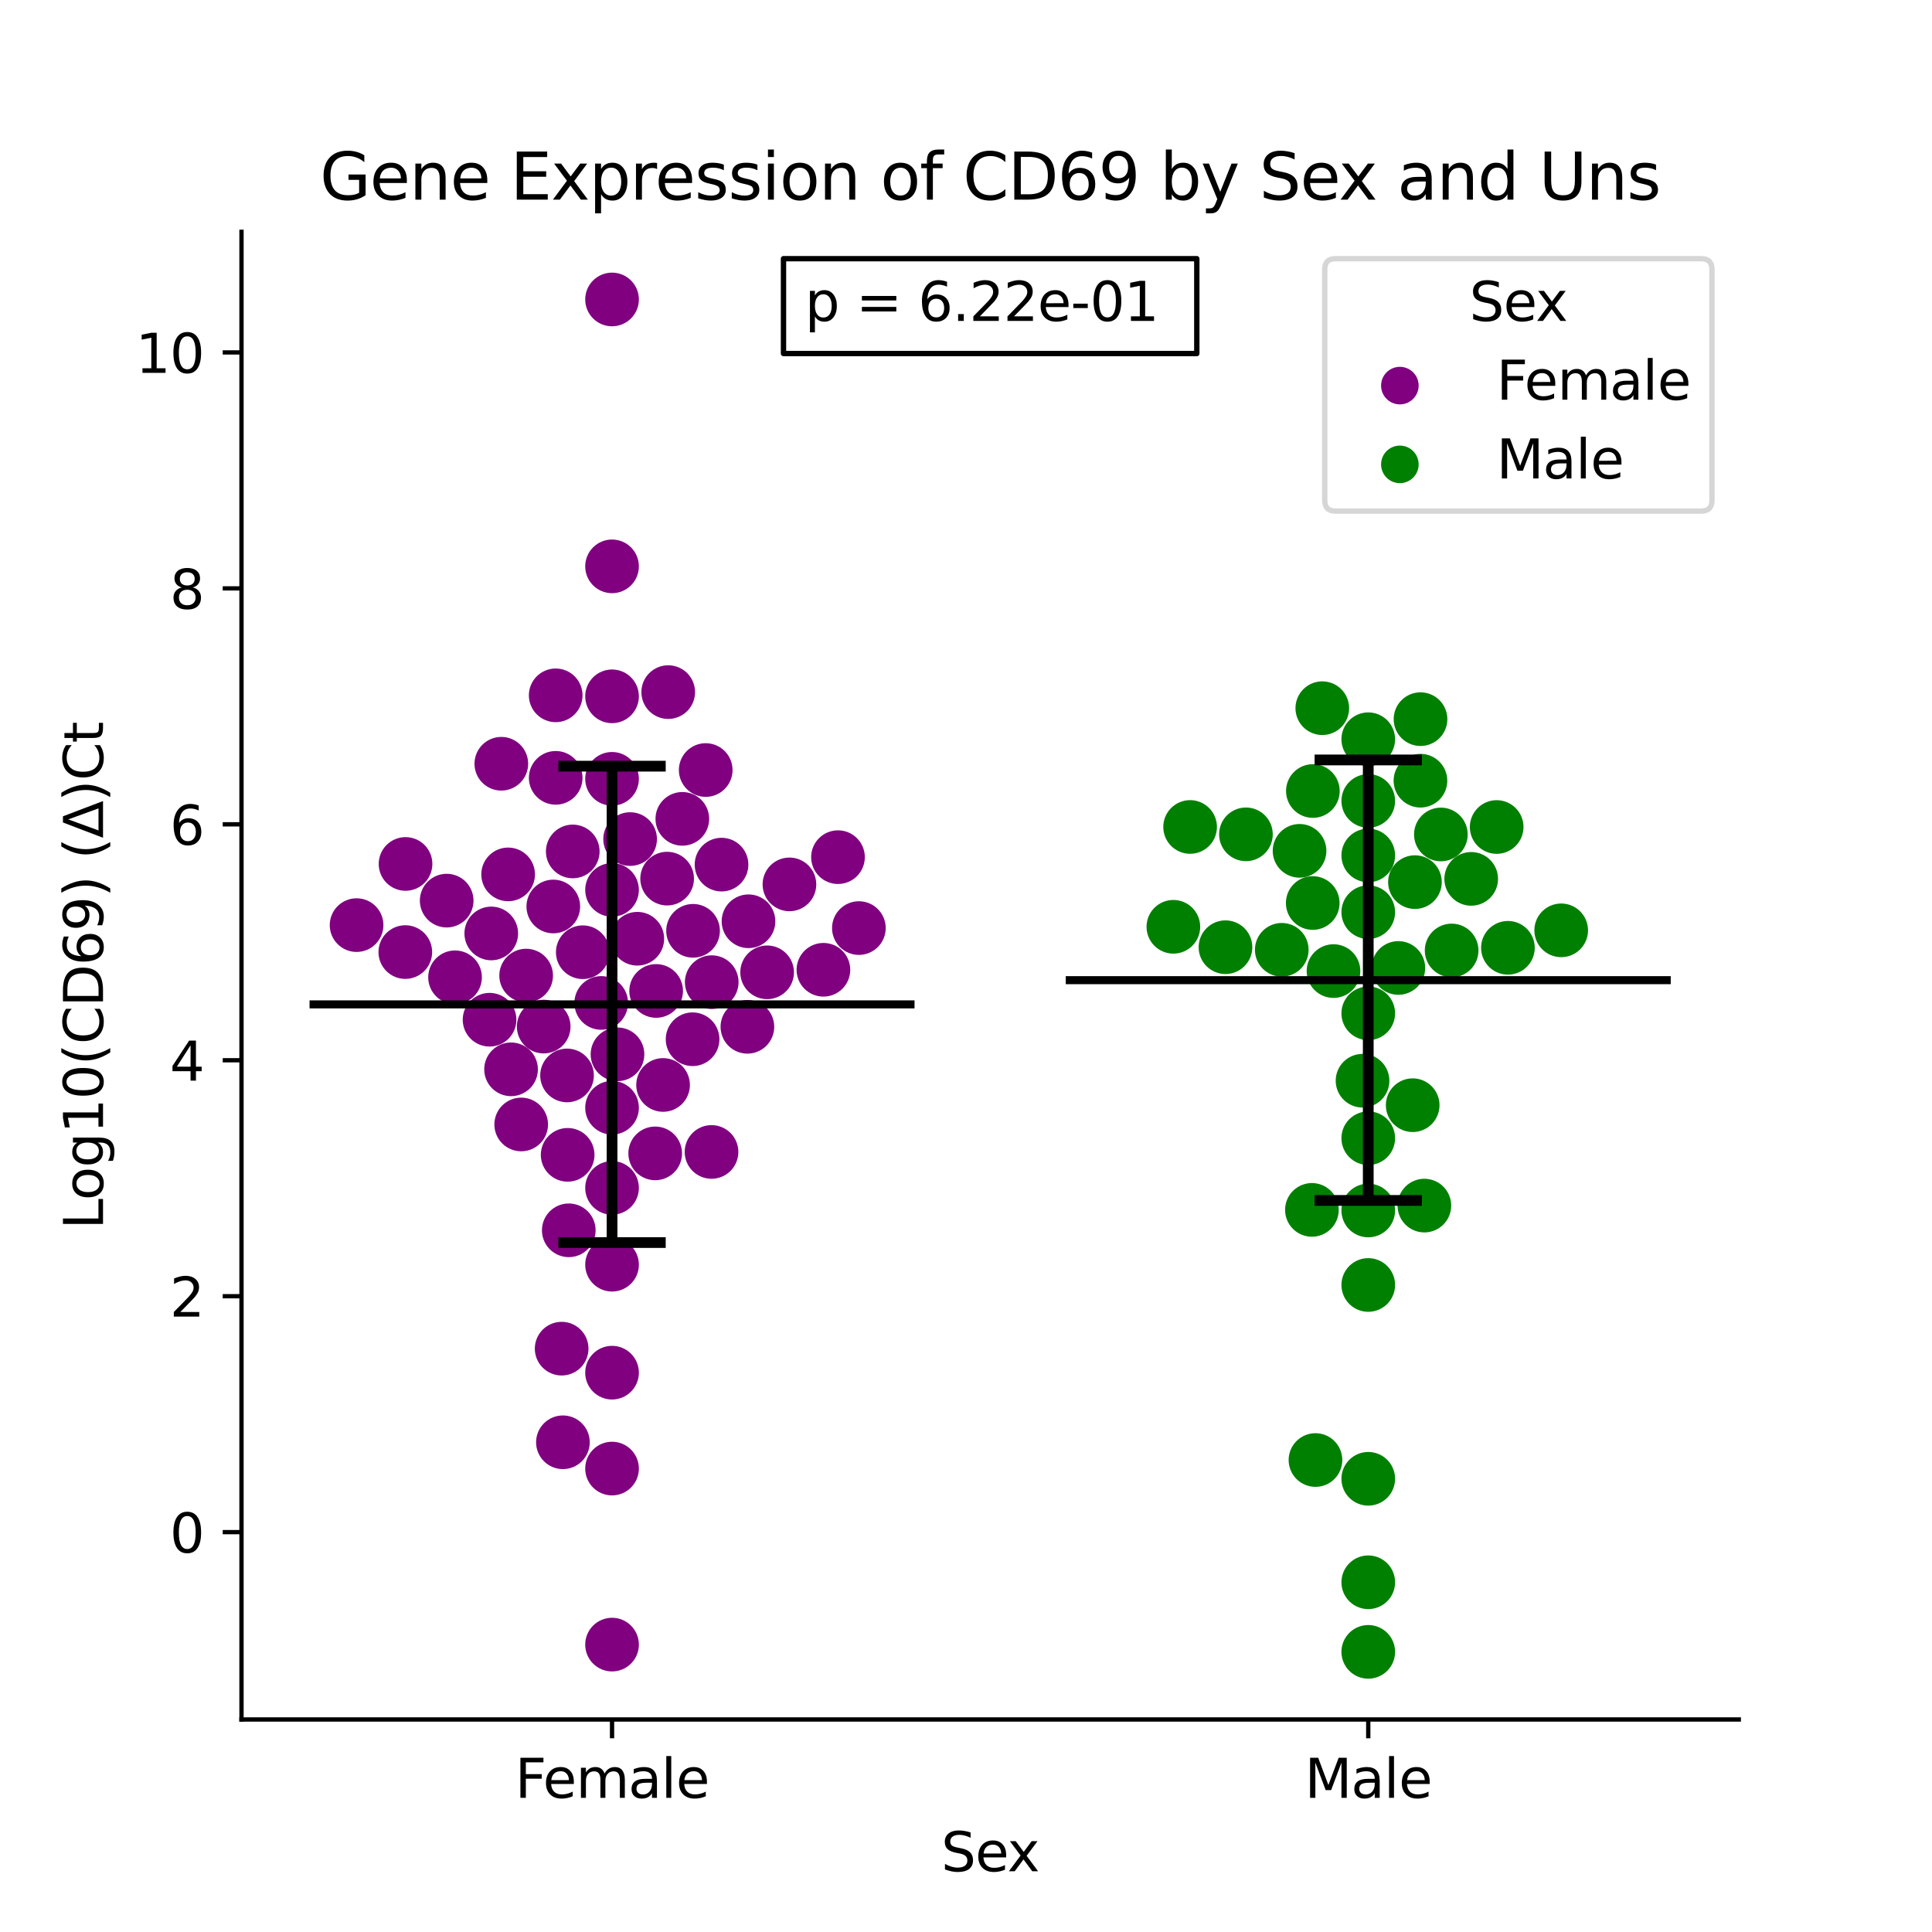 <?xml version="1.0" encoding="utf-8" standalone="no"?>
<!DOCTYPE svg PUBLIC "-//W3C//DTD SVG 1.1//EN"
  "http://www.w3.org/Graphics/SVG/1.1/DTD/svg11.dtd">
<svg xmlns:xlink="http://www.w3.org/1999/xlink" width="360pt" height="360pt" viewBox="0 0 360 360" xmlns="http://www.w3.org/2000/svg" version="1.1">
 <defs>
  <style type="text/css">*{stroke-linejoin: round; stroke-linecap: butt}</style>
 </defs>
 <g id="figure_1">
  <g id="patch_1">
   <path d="M 0 360 
L 360 360 
L 360 0 
L 0 0 
z
" style="fill: #ffffff"/>
  </g>
  <g id="axes_1">
   <g id="patch_2">
    <path d="M 45 320.4 
L 324 320.4 
L 324 43.2 
L 45 43.2 
z
" style="fill: #ffffff"/>
   </g>
   <g id="PathCollection_1">
    <defs>
     <path id="C0_0_ad02a408c0" d="M 0 5 
C 1.326 5 2.598 4.473 3.536 3.536 
C 4.473 2.598 5 1.326 5 -0 
C 5 -1.326 4.473 -2.598 3.536 -3.536 
C 2.598 -4.473 1.326 -5 0 -5 
C -1.326 -5 -2.598 -4.473 -3.536 -3.536 
C -4.473 -2.598 -5 -1.326 -5 0 
C -5 1.326 -4.473 2.598 -3.536 3.536 
C -2.598 4.473 -1.326 5 0 5 
z
"/>
    </defs>
    <g clip-path="url(#p6880bc8e09)">
     <use xlink:href="#C0_0_ad02a408c0" x="94.683" y="162.931" style="fill: #800080"/>
    </g>
    <g clip-path="url(#p6880bc8e09)">
     <use xlink:href="#C0_0_ad02a408c0" x="114.045" y="105.532" style="fill: #800080"/>
    </g>
    <g clip-path="url(#p6880bc8e09)">
     <use xlink:href="#C0_0_ad02a408c0" x="112.028" y="186.883" style="fill: #800080"/>
    </g>
    <g clip-path="url(#p6880bc8e09)">
     <use xlink:href="#C0_0_ad02a408c0" x="95.228" y="199.254" style="fill: #800080"/>
    </g>
    <g clip-path="url(#p6880bc8e09)">
     <use xlink:href="#C0_0_ad02a408c0" x="98.041" y="181.787" style="fill: #800080"/>
    </g>
    <g clip-path="url(#p6880bc8e09)">
     <use xlink:href="#C0_0_ad02a408c0" x="124.513" y="128.965" style="fill: #800080"/>
    </g>
    <g clip-path="url(#p6880bc8e09)">
     <use xlink:href="#C0_0_ad02a408c0" x="75.567" y="160.984" style="fill: #800080"/>
    </g>
    <g clip-path="url(#p6880bc8e09)">
     <use xlink:href="#C0_0_ad02a408c0" x="91.54" y="173.935" style="fill: #800080"/>
    </g>
    <g clip-path="url(#p6880bc8e09)">
     <use xlink:href="#C0_0_ad02a408c0" x="132.621" y="183.013" style="fill: #800080"/>
    </g>
    <g clip-path="url(#p6880bc8e09)">
     <use xlink:href="#C0_0_ad02a408c0" x="115.061" y="196.457" style="fill: #800080"/>
    </g>
    <g clip-path="url(#p6880bc8e09)">
     <use xlink:href="#C0_0_ad02a408c0" x="153.432" y="180.704" style="fill: #800080"/>
    </g>
    <g clip-path="url(#p6880bc8e09)">
     <use xlink:href="#C0_0_ad02a408c0" x="160.04" y="172.933" style="fill: #800080"/>
    </g>
    <g clip-path="url(#p6880bc8e09)">
     <use xlink:href="#C0_0_ad02a408c0" x="101.31" y="191.29" style="fill: #800080"/>
    </g>
    <g clip-path="url(#p6880bc8e09)">
     <use xlink:href="#C0_0_ad02a408c0" x="104.891" y="268.748" style="fill: #800080"/>
    </g>
    <g clip-path="url(#p6880bc8e09)">
     <use xlink:href="#C0_0_ad02a408c0" x="108.591" y="177.434" style="fill: #800080"/>
    </g>
    <g clip-path="url(#p6880bc8e09)">
     <use xlink:href="#C0_0_ad02a408c0" x="91.222" y="190.01" style="fill: #800080"/>
    </g>
    <g clip-path="url(#p6880bc8e09)">
     <use xlink:href="#C0_0_ad02a408c0" x="114.045" y="165.82" style="fill: #800080"/>
    </g>
    <g clip-path="url(#p6880bc8e09)">
     <use xlink:href="#C0_0_ad02a408c0" x="139.266" y="191.329" style="fill: #800080"/>
    </g>
    <g clip-path="url(#p6880bc8e09)">
     <use xlink:href="#C0_0_ad02a408c0" x="114.045" y="306.448" style="fill: #800080"/>
    </g>
    <g clip-path="url(#p6880bc8e09)">
     <use xlink:href="#C0_0_ad02a408c0" x="129.139" y="173.443" style="fill: #800080"/>
    </g>
    <g clip-path="url(#p6880bc8e09)">
     <use xlink:href="#C0_0_ad02a408c0" x="83.233" y="167.818" style="fill: #800080"/>
    </g>
    <g clip-path="url(#p6880bc8e09)">
     <use xlink:href="#C0_0_ad02a408c0" x="66.444" y="172.382" style="fill: #800080"/>
    </g>
    <g clip-path="url(#p6880bc8e09)">
     <use xlink:href="#C0_0_ad02a408c0" x="103.547" y="144.939" style="fill: #800080"/>
    </g>
    <g clip-path="url(#p6880bc8e09)">
     <use xlink:href="#C0_0_ad02a408c0" x="123.554" y="202.167" style="fill: #800080"/>
    </g>
    <g clip-path="url(#p6880bc8e09)">
     <use xlink:href="#C0_0_ad02a408c0" x="84.791" y="182.105" style="fill: #800080"/>
    </g>
    <g clip-path="url(#p6880bc8e09)">
     <use xlink:href="#C0_0_ad02a408c0" x="147.1" y="164.794" style="fill: #800080"/>
    </g>
    <g clip-path="url(#p6880bc8e09)">
     <use xlink:href="#C0_0_ad02a408c0" x="156.147" y="159.719" style="fill: #800080"/>
    </g>
    <g clip-path="url(#p6880bc8e09)">
     <use xlink:href="#C0_0_ad02a408c0" x="114.045" y="145.125" style="fill: #800080"/>
    </g>
    <g clip-path="url(#p6880bc8e09)">
     <use xlink:href="#C0_0_ad02a408c0" x="139.472" y="171.666" style="fill: #800080"/>
    </g>
    <g clip-path="url(#p6880bc8e09)">
     <use xlink:href="#C0_0_ad02a408c0" x="106.724" y="158.653" style="fill: #800080"/>
    </g>
    <g clip-path="url(#p6880bc8e09)">
     <use xlink:href="#C0_0_ad02a408c0" x="127.141" y="152.582" style="fill: #800080"/>
    </g>
    <g clip-path="url(#p6880bc8e09)">
     <use xlink:href="#C0_0_ad02a408c0" x="118.754" y="174.92" style="fill: #800080"/>
    </g>
    <g clip-path="url(#p6880bc8e09)">
     <use xlink:href="#C0_0_ad02a408c0" x="122.085" y="214.916" style="fill: #800080"/>
    </g>
    <g clip-path="url(#p6880bc8e09)">
     <use xlink:href="#C0_0_ad02a408c0" x="129.052" y="193.648" style="fill: #800080"/>
    </g>
    <g clip-path="url(#p6880bc8e09)">
     <use xlink:href="#C0_0_ad02a408c0" x="105.66" y="200.392" style="fill: #800080"/>
    </g>
    <g clip-path="url(#p6880bc8e09)">
     <use xlink:href="#C0_0_ad02a408c0" x="103.099" y="168.911" style="fill: #800080"/>
    </g>
    <g clip-path="url(#p6880bc8e09)">
     <use xlink:href="#C0_0_ad02a408c0" x="114.045" y="235.656" style="fill: #800080"/>
    </g>
    <g clip-path="url(#p6880bc8e09)">
     <use xlink:href="#C0_0_ad02a408c0" x="114.045" y="221.347" style="fill: #800080"/>
    </g>
    <g clip-path="url(#p6880bc8e09)">
     <use xlink:href="#C0_0_ad02a408c0" x="75.523" y="177.405" style="fill: #800080"/>
    </g>
    <g clip-path="url(#p6880bc8e09)">
     <use xlink:href="#C0_0_ad02a408c0" x="134.447" y="161.11" style="fill: #800080"/>
    </g>
    <g clip-path="url(#p6880bc8e09)">
     <use xlink:href="#C0_0_ad02a408c0" x="117.414" y="156.349" style="fill: #800080"/>
    </g>
    <g clip-path="url(#p6880bc8e09)">
     <use xlink:href="#C0_0_ad02a408c0" x="114.045" y="206.41" style="fill: #800080"/>
    </g>
    <g clip-path="url(#p6880bc8e09)">
     <use xlink:href="#C0_0_ad02a408c0" x="97.118" y="209.528" style="fill: #800080"/>
    </g>
    <g clip-path="url(#p6880bc8e09)">
     <use xlink:href="#C0_0_ad02a408c0" x="114.045" y="55.8" style="fill: #800080"/>
    </g>
    <g clip-path="url(#p6880bc8e09)">
     <use xlink:href="#C0_0_ad02a408c0" x="142.943" y="181.179" style="fill: #800080"/>
    </g>
    <g clip-path="url(#p6880bc8e09)">
     <use xlink:href="#C0_0_ad02a408c0" x="132.582" y="214.649" style="fill: #800080"/>
    </g>
    <g clip-path="url(#p6880bc8e09)">
     <use xlink:href="#C0_0_ad02a408c0" x="114.045" y="255.778" style="fill: #800080"/>
    </g>
    <g clip-path="url(#p6880bc8e09)">
     <use xlink:href="#C0_0_ad02a408c0" x="114.045" y="273.647" style="fill: #800080"/>
    </g>
    <g clip-path="url(#p6880bc8e09)">
     <use xlink:href="#C0_0_ad02a408c0" x="105.983" y="229.25" style="fill: #800080"/>
    </g>
    <g clip-path="url(#p6880bc8e09)">
     <use xlink:href="#C0_0_ad02a408c0" x="104.656" y="251.302" style="fill: #800080"/>
    </g>
    <g clip-path="url(#p6880bc8e09)">
     <use xlink:href="#C0_0_ad02a408c0" x="114.045" y="129.75" style="fill: #800080"/>
    </g>
    <g clip-path="url(#p6880bc8e09)">
     <use xlink:href="#C0_0_ad02a408c0" x="124.311" y="163.719" style="fill: #800080"/>
    </g>
    <g clip-path="url(#p6880bc8e09)">
     <use xlink:href="#C0_0_ad02a408c0" x="103.547" y="129.565" style="fill: #800080"/>
    </g>
    <g clip-path="url(#p6880bc8e09)">
     <use xlink:href="#C0_0_ad02a408c0" x="93.415" y="142.314" style="fill: #800080"/>
    </g>
    <g clip-path="url(#p6880bc8e09)">
     <use xlink:href="#C0_0_ad02a408c0" x="131.499" y="143.484" style="fill: #800080"/>
    </g>
    <g clip-path="url(#p6880bc8e09)">
     <use xlink:href="#C0_0_ad02a408c0" x="122.263" y="184.648" style="fill: #800080"/>
    </g>
    <g clip-path="url(#p6880bc8e09)">
     <use xlink:href="#C0_0_ad02a408c0" x="105.774" y="215.187" style="fill: #800080"/>
    </g>
   </g>
   <g id="PathCollection_2">
    <defs>
     <path id="C1_0_da8f18b8a3" d="M 0 5 
C 1.326 5 2.598 4.473 3.536 3.536 
C 4.473 2.598 5 1.326 5 -0 
C 5 -1.326 4.473 -2.598 3.536 -3.536 
C 2.598 -4.473 1.326 -5 0 -5 
C -1.326 -5 -2.598 -4.473 -3.536 -3.536 
C -4.473 -2.598 -5 -1.326 -5 0 
C -5 1.326 -4.473 2.598 -3.536 3.536 
C -2.598 4.473 -1.326 5 0 5 
z
"/>
    </defs>
    <g clip-path="url(#p6880bc8e09)">
     <use xlink:href="#C1_0_da8f18b8a3" x="263.655" y="164.369" style="fill: #008000"/>
    </g>
    <g clip-path="url(#p6880bc8e09)">
     <use xlink:href="#C1_0_da8f18b8a3" x="228.351" y="176.498" style="fill: #008000"/>
    </g>
    <g clip-path="url(#p6880bc8e09)">
     <use xlink:href="#C1_0_da8f18b8a3" x="263.233" y="205.938" style="fill: #008000"/>
    </g>
    <g clip-path="url(#p6880bc8e09)">
     <use xlink:href="#C1_0_da8f18b8a3" x="254.955" y="307.8" style="fill: #008000"/>
    </g>
    <g clip-path="url(#p6880bc8e09)">
     <use xlink:href="#C1_0_da8f18b8a3" x="274.136" y="163.765" style="fill: #008000"/>
    </g>
    <g clip-path="url(#p6880bc8e09)">
     <use xlink:href="#C1_0_da8f18b8a3" x="253.889" y="201.376" style="fill: #008000"/>
    </g>
    <g clip-path="url(#p6880bc8e09)">
     <use xlink:href="#C1_0_da8f18b8a3" x="232.161" y="155.466" style="fill: #008000"/>
    </g>
    <g clip-path="url(#p6880bc8e09)">
     <use xlink:href="#C1_0_da8f18b8a3" x="254.955" y="188.819" style="fill: #008000"/>
    </g>
    <g clip-path="url(#p6880bc8e09)">
     <use xlink:href="#C1_0_da8f18b8a3" x="254.955" y="294.833" style="fill: #008000"/>
    </g>
    <g clip-path="url(#p6880bc8e09)">
     <use xlink:href="#C1_0_da8f18b8a3" x="248.477" y="180.948" style="fill: #008000"/>
    </g>
    <g clip-path="url(#p6880bc8e09)">
     <use xlink:href="#C1_0_da8f18b8a3" x="254.955" y="239.436" style="fill: #008000"/>
    </g>
    <g clip-path="url(#p6880bc8e09)">
     <use xlink:href="#C1_0_da8f18b8a3" x="260.564" y="180.365" style="fill: #008000"/>
    </g>
    <g clip-path="url(#p6880bc8e09)">
     <use xlink:href="#C1_0_da8f18b8a3" x="221.761" y="154.092" style="fill: #008000"/>
    </g>
    <g clip-path="url(#p6880bc8e09)">
     <use xlink:href="#C1_0_da8f18b8a3" x="254.955" y="169.967" style="fill: #008000"/>
    </g>
    <g clip-path="url(#p6880bc8e09)">
     <use xlink:href="#C1_0_da8f18b8a3" x="254.955" y="275.551" style="fill: #008000"/>
    </g>
    <g clip-path="url(#p6880bc8e09)">
     <use xlink:href="#C1_0_da8f18b8a3" x="244.608" y="168.264" style="fill: #008000"/>
    </g>
    <g clip-path="url(#p6880bc8e09)">
     <use xlink:href="#C1_0_da8f18b8a3" x="244.455" y="225.445" style="fill: #008000"/>
    </g>
    <g clip-path="url(#p6880bc8e09)">
     <use xlink:href="#C1_0_da8f18b8a3" x="264.68" y="145.471" style="fill: #008000"/>
    </g>
    <g clip-path="url(#p6880bc8e09)">
     <use xlink:href="#C1_0_da8f18b8a3" x="278.883" y="154.101" style="fill: #008000"/>
    </g>
    <g clip-path="url(#p6880bc8e09)">
     <use xlink:href="#C1_0_da8f18b8a3" x="254.955" y="149.24" style="fill: #008000"/>
    </g>
    <g clip-path="url(#p6880bc8e09)">
     <use xlink:href="#C1_0_da8f18b8a3" x="254.955" y="159.399" style="fill: #008000"/>
    </g>
    <g clip-path="url(#p6880bc8e09)">
     <use xlink:href="#C1_0_da8f18b8a3" x="218.64" y="172.695" style="fill: #008000"/>
    </g>
    <g clip-path="url(#p6880bc8e09)">
     <use xlink:href="#C1_0_da8f18b8a3" x="242.152" y="158.541" style="fill: #008000"/>
    </g>
    <g clip-path="url(#p6880bc8e09)">
     <use xlink:href="#C1_0_da8f18b8a3" x="270.491" y="177.107" style="fill: #008000"/>
    </g>
    <g clip-path="url(#p6880bc8e09)">
     <use xlink:href="#C1_0_da8f18b8a3" x="265.411" y="224.645" style="fill: #008000"/>
    </g>
    <g clip-path="url(#p6880bc8e09)">
     <use xlink:href="#C1_0_da8f18b8a3" x="254.955" y="225.555" style="fill: #008000"/>
    </g>
    <g clip-path="url(#p6880bc8e09)">
     <use xlink:href="#C1_0_da8f18b8a3" x="238.838" y="176.982" style="fill: #008000"/>
    </g>
    <g clip-path="url(#p6880bc8e09)">
     <use xlink:href="#C1_0_da8f18b8a3" x="268.485" y="155.489" style="fill: #008000"/>
    </g>
    <g clip-path="url(#p6880bc8e09)">
     <use xlink:href="#C1_0_da8f18b8a3" x="280.978" y="176.609" style="fill: #008000"/>
    </g>
    <g clip-path="url(#p6880bc8e09)">
     <use xlink:href="#C1_0_da8f18b8a3" x="246.391" y="131.961" style="fill: #008000"/>
    </g>
    <g clip-path="url(#p6880bc8e09)">
     <use xlink:href="#C1_0_da8f18b8a3" x="254.955" y="212.089" style="fill: #008000"/>
    </g>
    <g clip-path="url(#p6880bc8e09)">
     <use xlink:href="#C1_0_da8f18b8a3" x="245.117" y="272.055" style="fill: #008000"/>
    </g>
    <g clip-path="url(#p6880bc8e09)">
     <use xlink:href="#C1_0_da8f18b8a3" x="264.691" y="134.004" style="fill: #008000"/>
    </g>
    <g clip-path="url(#p6880bc8e09)">
     <use xlink:href="#C1_0_da8f18b8a3" x="244.635" y="147.394" style="fill: #008000"/>
    </g>
    <g clip-path="url(#p6880bc8e09)">
     <use xlink:href="#C1_0_da8f18b8a3" x="254.955" y="137.747" style="fill: #008000"/>
    </g>
    <g clip-path="url(#p6880bc8e09)">
     <use xlink:href="#C1_0_da8f18b8a3" x="290.906" y="173.355" style="fill: #008000"/>
    </g>
   </g>
   <g id="PathCollection_3"/>
   <g id="PathCollection_4"/>
   <g id="matplotlib.axis_1">
    <g id="xtick_1">
     <g id="line2d_1">
      <defs>
       <path id="md654caf237" d="M 0 0 
L 0 3.5 
" style="stroke: #000000; stroke-width: 0.8"/>
      </defs>
      <g>
       <use xlink:href="#md654caf237" x="114.045" y="320.4" style="stroke: #000000; stroke-width: 0.8"/>
      </g>
     </g>
     <g id="text_1">
      <!-- Female -->
      <g transform="translate(95.968 334.998) scale(0.1 -0.1)">
       <defs>
        <path id="DejaVuSans-46" d="M 628 4666 
L 3309 4666 
L 3309 4134 
L 1259 4134 
L 1259 2759 
L 3109 2759 
L 3109 2228 
L 1259 2228 
L 1259 0 
L 628 0 
L 628 4666 
z
" transform="scale(0.016)"/>
        <path id="DejaVuSans-65" d="M 3597 1894 
L 3597 1613 
L 953 1613 
Q 991 1019 1311 708 
Q 1631 397 2203 397 
Q 2534 397 2845 478 
Q 3156 559 3463 722 
L 3463 178 
Q 3153 47 2828 -22 
Q 2503 -91 2169 -91 
Q 1331 -91 842 396 
Q 353 884 353 1716 
Q 353 2575 817 3079 
Q 1281 3584 2069 3584 
Q 2775 3584 3186 3129 
Q 3597 2675 3597 1894 
z
M 3022 2063 
Q 3016 2534 2758 2815 
Q 2500 3097 2075 3097 
Q 1594 3097 1305 2825 
Q 1016 2553 972 2059 
L 3022 2063 
z
" transform="scale(0.016)"/>
        <path id="DejaVuSans-6d" d="M 3328 2828 
Q 3544 3216 3844 3400 
Q 4144 3584 4550 3584 
Q 5097 3584 5394 3201 
Q 5691 2819 5691 2113 
L 5691 0 
L 5113 0 
L 5113 2094 
Q 5113 2597 4934 2840 
Q 4756 3084 4391 3084 
Q 3944 3084 3684 2787 
Q 3425 2491 3425 1978 
L 3425 0 
L 2847 0 
L 2847 2094 
Q 2847 2600 2669 2842 
Q 2491 3084 2119 3084 
Q 1678 3084 1418 2786 
Q 1159 2488 1159 1978 
L 1159 0 
L 581 0 
L 581 3500 
L 1159 3500 
L 1159 2956 
Q 1356 3278 1631 3431 
Q 1906 3584 2284 3584 
Q 2666 3584 2933 3390 
Q 3200 3197 3328 2828 
z
" transform="scale(0.016)"/>
        <path id="DejaVuSans-61" d="M 2194 1759 
Q 1497 1759 1228 1600 
Q 959 1441 959 1056 
Q 959 750 1161 570 
Q 1363 391 1709 391 
Q 2188 391 2477 730 
Q 2766 1069 2766 1631 
L 2766 1759 
L 2194 1759 
z
M 3341 1997 
L 3341 0 
L 2766 0 
L 2766 531 
Q 2569 213 2275 61 
Q 1981 -91 1556 -91 
Q 1019 -91 701 211 
Q 384 513 384 1019 
Q 384 1609 779 1909 
Q 1175 2209 1959 2209 
L 2766 2209 
L 2766 2266 
Q 2766 2663 2505 2880 
Q 2244 3097 1772 3097 
Q 1472 3097 1187 3025 
Q 903 2953 641 2809 
L 641 3341 
Q 956 3463 1253 3523 
Q 1550 3584 1831 3584 
Q 2591 3584 2966 3190 
Q 3341 2797 3341 1997 
z
" transform="scale(0.016)"/>
        <path id="DejaVuSans-6c" d="M 603 4863 
L 1178 4863 
L 1178 0 
L 603 0 
L 603 4863 
z
" transform="scale(0.016)"/>
       </defs>
       <use xlink:href="#DejaVuSans-46"/>
       <use xlink:href="#DejaVuSans-65" x="52.02"/>
       <use xlink:href="#DejaVuSans-6d" x="113.543"/>
       <use xlink:href="#DejaVuSans-61" x="210.955"/>
       <use xlink:href="#DejaVuSans-6c" x="272.234"/>
       <use xlink:href="#DejaVuSans-65" x="300.018"/>
      </g>
     </g>
    </g>
    <g id="xtick_2">
     <g id="line2d_2">
      <g>
       <use xlink:href="#md654caf237" x="254.955" y="320.4" style="stroke: #000000; stroke-width: 0.8"/>
      </g>
     </g>
     <g id="text_2">
      <!-- Male -->
      <g transform="translate(243.111 334.998) scale(0.1 -0.1)">
       <defs>
        <path id="DejaVuSans-4d" d="M 628 4666 
L 1569 4666 
L 2759 1491 
L 3956 4666 
L 4897 4666 
L 4897 0 
L 4281 0 
L 4281 4097 
L 3078 897 
L 2444 897 
L 1241 4097 
L 1241 0 
L 628 0 
L 628 4666 
z
" transform="scale(0.016)"/>
       </defs>
       <use xlink:href="#DejaVuSans-4d"/>
       <use xlink:href="#DejaVuSans-61" x="86.279"/>
       <use xlink:href="#DejaVuSans-6c" x="147.559"/>
       <use xlink:href="#DejaVuSans-65" x="175.342"/>
      </g>
     </g>
    </g>
    <g id="text_3">
     <!-- Sex -->
     <g transform="translate(175.377 348.677) scale(0.1 -0.1)">
      <defs>
       <path id="DejaVuSans-53" d="M 3425 4513 
L 3425 3897 
Q 3066 4069 2747 4153 
Q 2428 4238 2131 4238 
Q 1616 4238 1336 4038 
Q 1056 3838 1056 3469 
Q 1056 3159 1242 3001 
Q 1428 2844 1947 2747 
L 2328 2669 
Q 3034 2534 3370 2195 
Q 3706 1856 3706 1288 
Q 3706 609 3251 259 
Q 2797 -91 1919 -91 
Q 1588 -91 1214 -16 
Q 841 59 441 206 
L 441 856 
Q 825 641 1194 531 
Q 1563 422 1919 422 
Q 2459 422 2753 634 
Q 3047 847 3047 1241 
Q 3047 1584 2836 1778 
Q 2625 1972 2144 2069 
L 1759 2144 
Q 1053 2284 737 2584 
Q 422 2884 422 3419 
Q 422 4038 858 4394 
Q 1294 4750 2059 4750 
Q 2388 4750 2728 4690 
Q 3069 4631 3425 4513 
z
" transform="scale(0.016)"/>
       <path id="DejaVuSans-78" d="M 3513 3500 
L 2247 1797 
L 3578 0 
L 2900 0 
L 1881 1375 
L 863 0 
L 184 0 
L 1544 1831 
L 300 3500 
L 978 3500 
L 1906 2253 
L 2834 3500 
L 3513 3500 
z
" transform="scale(0.016)"/>
      </defs>
      <use xlink:href="#DejaVuSans-53"/>
      <use xlink:href="#DejaVuSans-65" x="63.477"/>
      <use xlink:href="#DejaVuSans-78" x="123.25"/>
     </g>
    </g>
   </g>
   <g id="matplotlib.axis_2">
    <g id="ytick_1">
     <g id="line2d_3">
      <defs>
       <path id="m0fd52b1410" d="M 0 0 
L -3.5 0 
" style="stroke: #000000; stroke-width: 0.8"/>
      </defs>
      <g>
       <use xlink:href="#m0fd52b1410" x="45" y="285.492" style="stroke: #000000; stroke-width: 0.8"/>
      </g>
     </g>
     <g id="text_4">
      <!-- 0 -->
      <g transform="translate(31.637 289.291) scale(0.1 -0.1)">
       <defs>
        <path id="DejaVuSans-30" d="M 2034 4250 
Q 1547 4250 1301 3770 
Q 1056 3291 1056 2328 
Q 1056 1369 1301 889 
Q 1547 409 2034 409 
Q 2525 409 2770 889 
Q 3016 1369 3016 2328 
Q 3016 3291 2770 3770 
Q 2525 4250 2034 4250 
z
M 2034 4750 
Q 2819 4750 3233 4129 
Q 3647 3509 3647 2328 
Q 3647 1150 3233 529 
Q 2819 -91 2034 -91 
Q 1250 -91 836 529 
Q 422 1150 422 2328 
Q 422 3509 836 4129 
Q 1250 4750 2034 4750 
z
" transform="scale(0.016)"/>
       </defs>
       <use xlink:href="#DejaVuSans-30"/>
      </g>
     </g>
    </g>
    <g id="ytick_2">
     <g id="line2d_4">
      <g>
       <use xlink:href="#m0fd52b1410" x="45" y="241.528" style="stroke: #000000; stroke-width: 0.8"/>
      </g>
     </g>
     <g id="text_5">
      <!-- 2 -->
      <g transform="translate(31.637 245.327) scale(0.1 -0.1)">
       <defs>
        <path id="DejaVuSans-32" d="M 1228 531 
L 3431 531 
L 3431 0 
L 469 0 
L 469 531 
Q 828 903 1448 1529 
Q 2069 2156 2228 2338 
Q 2531 2678 2651 2914 
Q 2772 3150 2772 3378 
Q 2772 3750 2511 3984 
Q 2250 4219 1831 4219 
Q 1534 4219 1204 4116 
Q 875 4013 500 3803 
L 500 4441 
Q 881 4594 1212 4672 
Q 1544 4750 1819 4750 
Q 2544 4750 2975 4387 
Q 3406 4025 3406 3419 
Q 3406 3131 3298 2873 
Q 3191 2616 2906 2266 
Q 2828 2175 2409 1742 
Q 1991 1309 1228 531 
z
" transform="scale(0.016)"/>
       </defs>
       <use xlink:href="#DejaVuSans-32"/>
      </g>
     </g>
    </g>
    <g id="ytick_3">
     <g id="line2d_5">
      <g>
       <use xlink:href="#m0fd52b1410" x="45" y="197.564" style="stroke: #000000; stroke-width: 0.8"/>
      </g>
     </g>
     <g id="text_6">
      <!-- 4 -->
      <g transform="translate(31.637 201.363) scale(0.1 -0.1)">
       <defs>
        <path id="DejaVuSans-34" d="M 2419 4116 
L 825 1625 
L 2419 1625 
L 2419 4116 
z
M 2253 4666 
L 3047 4666 
L 3047 1625 
L 3713 1625 
L 3713 1100 
L 3047 1100 
L 3047 0 
L 2419 0 
L 2419 1100 
L 313 1100 
L 313 1709 
L 2253 4666 
z
" transform="scale(0.016)"/>
       </defs>
       <use xlink:href="#DejaVuSans-34"/>
      </g>
     </g>
    </g>
    <g id="ytick_4">
     <g id="line2d_6">
      <g>
       <use xlink:href="#m0fd52b1410" x="45" y="153.6" style="stroke: #000000; stroke-width: 0.8"/>
      </g>
     </g>
     <g id="text_7">
      <!-- 6 -->
      <g transform="translate(31.637 157.399) scale(0.1 -0.1)">
       <defs>
        <path id="DejaVuSans-36" d="M 2113 2584 
Q 1688 2584 1439 2293 
Q 1191 2003 1191 1497 
Q 1191 994 1439 701 
Q 1688 409 2113 409 
Q 2538 409 2786 701 
Q 3034 994 3034 1497 
Q 3034 2003 2786 2293 
Q 2538 2584 2113 2584 
z
M 3366 4563 
L 3366 3988 
Q 3128 4100 2886 4159 
Q 2644 4219 2406 4219 
Q 1781 4219 1451 3797 
Q 1122 3375 1075 2522 
Q 1259 2794 1537 2939 
Q 1816 3084 2150 3084 
Q 2853 3084 3261 2657 
Q 3669 2231 3669 1497 
Q 3669 778 3244 343 
Q 2819 -91 2113 -91 
Q 1303 -91 875 529 
Q 447 1150 447 2328 
Q 447 3434 972 4092 
Q 1497 4750 2381 4750 
Q 2619 4750 2861 4703 
Q 3103 4656 3366 4563 
z
" transform="scale(0.016)"/>
       </defs>
       <use xlink:href="#DejaVuSans-36"/>
      </g>
     </g>
    </g>
    <g id="ytick_5">
     <g id="line2d_7">
      <g>
       <use xlink:href="#m0fd52b1410" x="45" y="109.636" style="stroke: #000000; stroke-width: 0.8"/>
      </g>
     </g>
     <g id="text_8">
      <!-- 8 -->
      <g transform="translate(31.637 113.435) scale(0.1 -0.1)">
       <defs>
        <path id="DejaVuSans-38" d="M 2034 2216 
Q 1584 2216 1326 1975 
Q 1069 1734 1069 1313 
Q 1069 891 1326 650 
Q 1584 409 2034 409 
Q 2484 409 2743 651 
Q 3003 894 3003 1313 
Q 3003 1734 2745 1975 
Q 2488 2216 2034 2216 
z
M 1403 2484 
Q 997 2584 770 2862 
Q 544 3141 544 3541 
Q 544 4100 942 4425 
Q 1341 4750 2034 4750 
Q 2731 4750 3128 4425 
Q 3525 4100 3525 3541 
Q 3525 3141 3298 2862 
Q 3072 2584 2669 2484 
Q 3125 2378 3379 2068 
Q 3634 1759 3634 1313 
Q 3634 634 3220 271 
Q 2806 -91 2034 -91 
Q 1263 -91 848 271 
Q 434 634 434 1313 
Q 434 1759 690 2068 
Q 947 2378 1403 2484 
z
M 1172 3481 
Q 1172 3119 1398 2916 
Q 1625 2713 2034 2713 
Q 2441 2713 2670 2916 
Q 2900 3119 2900 3481 
Q 2900 3844 2670 4047 
Q 2441 4250 2034 4250 
Q 1625 4250 1398 4047 
Q 1172 3844 1172 3481 
z
" transform="scale(0.016)"/>
       </defs>
       <use xlink:href="#DejaVuSans-38"/>
      </g>
     </g>
    </g>
    <g id="ytick_6">
     <g id="line2d_8">
      <g>
       <use xlink:href="#m0fd52b1410" x="45" y="65.672" style="stroke: #000000; stroke-width: 0.8"/>
      </g>
     </g>
     <g id="text_9">
      <!-- 10 -->
      <g transform="translate(25.275 69.471) scale(0.1 -0.1)">
       <defs>
        <path id="DejaVuSans-31" d="M 794 531 
L 1825 531 
L 1825 4091 
L 703 3866 
L 703 4441 
L 1819 4666 
L 2450 4666 
L 2450 531 
L 3481 531 
L 3481 0 
L 794 0 
L 794 531 
z
" transform="scale(0.016)"/>
       </defs>
       <use xlink:href="#DejaVuSans-31"/>
       <use xlink:href="#DejaVuSans-30" x="63.623"/>
      </g>
     </g>
    </g>
    <g id="text_10">
     <!-- Log10(CD69) (Δ)Ct -->
     <g transform="translate(19.195 229.062) rotate(-90) scale(0.1 -0.1)">
      <defs>
       <path id="DejaVuSans-4c" d="M 628 4666 
L 1259 4666 
L 1259 531 
L 3531 531 
L 3531 0 
L 628 0 
L 628 4666 
z
" transform="scale(0.016)"/>
       <path id="DejaVuSans-6f" d="M 1959 3097 
Q 1497 3097 1228 2736 
Q 959 2375 959 1747 
Q 959 1119 1226 758 
Q 1494 397 1959 397 
Q 2419 397 2687 759 
Q 2956 1122 2956 1747 
Q 2956 2369 2687 2733 
Q 2419 3097 1959 3097 
z
M 1959 3584 
Q 2709 3584 3137 3096 
Q 3566 2609 3566 1747 
Q 3566 888 3137 398 
Q 2709 -91 1959 -91 
Q 1206 -91 779 398 
Q 353 888 353 1747 
Q 353 2609 779 3096 
Q 1206 3584 1959 3584 
z
" transform="scale(0.016)"/>
       <path id="DejaVuSans-67" d="M 2906 1791 
Q 2906 2416 2648 2759 
Q 2391 3103 1925 3103 
Q 1463 3103 1205 2759 
Q 947 2416 947 1791 
Q 947 1169 1205 825 
Q 1463 481 1925 481 
Q 2391 481 2648 825 
Q 2906 1169 2906 1791 
z
M 3481 434 
Q 3481 -459 3084 -895 
Q 2688 -1331 1869 -1331 
Q 1566 -1331 1297 -1286 
Q 1028 -1241 775 -1147 
L 775 -588 
Q 1028 -725 1275 -790 
Q 1522 -856 1778 -856 
Q 2344 -856 2625 -561 
Q 2906 -266 2906 331 
L 2906 616 
Q 2728 306 2450 153 
Q 2172 0 1784 0 
Q 1141 0 747 490 
Q 353 981 353 1791 
Q 353 2603 747 3093 
Q 1141 3584 1784 3584 
Q 2172 3584 2450 3431 
Q 2728 3278 2906 2969 
L 2906 3500 
L 3481 3500 
L 3481 434 
z
" transform="scale(0.016)"/>
       <path id="DejaVuSans-28" d="M 1984 4856 
Q 1566 4138 1362 3434 
Q 1159 2731 1159 2009 
Q 1159 1288 1364 580 
Q 1569 -128 1984 -844 
L 1484 -844 
Q 1016 -109 783 600 
Q 550 1309 550 2009 
Q 550 2706 781 3412 
Q 1013 4119 1484 4856 
L 1984 4856 
z
" transform="scale(0.016)"/>
       <path id="DejaVuSans-43" d="M 4122 4306 
L 4122 3641 
Q 3803 3938 3442 4084 
Q 3081 4231 2675 4231 
Q 1875 4231 1450 3742 
Q 1025 3253 1025 2328 
Q 1025 1406 1450 917 
Q 1875 428 2675 428 
Q 3081 428 3442 575 
Q 3803 722 4122 1019 
L 4122 359 
Q 3791 134 3420 21 
Q 3050 -91 2638 -91 
Q 1578 -91 968 557 
Q 359 1206 359 2328 
Q 359 3453 968 4101 
Q 1578 4750 2638 4750 
Q 3056 4750 3426 4639 
Q 3797 4528 4122 4306 
z
" transform="scale(0.016)"/>
       <path id="DejaVuSans-44" d="M 1259 4147 
L 1259 519 
L 2022 519 
Q 2988 519 3436 956 
Q 3884 1394 3884 2338 
Q 3884 3275 3436 3711 
Q 2988 4147 2022 4147 
L 1259 4147 
z
M 628 4666 
L 1925 4666 
Q 3281 4666 3915 4102 
Q 4550 3538 4550 2338 
Q 4550 1131 3912 565 
Q 3275 0 1925 0 
L 628 0 
L 628 4666 
z
" transform="scale(0.016)"/>
       <path id="DejaVuSans-39" d="M 703 97 
L 703 672 
Q 941 559 1184 500 
Q 1428 441 1663 441 
Q 2288 441 2617 861 
Q 2947 1281 2994 2138 
Q 2813 1869 2534 1725 
Q 2256 1581 1919 1581 
Q 1219 1581 811 2004 
Q 403 2428 403 3163 
Q 403 3881 828 4315 
Q 1253 4750 1959 4750 
Q 2769 4750 3195 4129 
Q 3622 3509 3622 2328 
Q 3622 1225 3098 567 
Q 2575 -91 1691 -91 
Q 1453 -91 1209 -44 
Q 966 3 703 97 
z
M 1959 2075 
Q 2384 2075 2632 2365 
Q 2881 2656 2881 3163 
Q 2881 3666 2632 3958 
Q 2384 4250 1959 4250 
Q 1534 4250 1286 3958 
Q 1038 3666 1038 3163 
Q 1038 2656 1286 2365 
Q 1534 2075 1959 2075 
z
" transform="scale(0.016)"/>
       <path id="DejaVuSans-29" d="M 513 4856 
L 1013 4856 
Q 1481 4119 1714 3412 
Q 1947 2706 1947 2009 
Q 1947 1309 1714 600 
Q 1481 -109 1013 -844 
L 513 -844 
Q 928 -128 1133 580 
Q 1338 1288 1338 2009 
Q 1338 2731 1133 3434 
Q 928 4138 513 4856 
z
" transform="scale(0.016)"/>
       <path id="DejaVuSans-20" transform="scale(0.016)"/>
       <path id="DejaVuSans-394" d="M 2188 4044 
L 906 525 
L 3472 525 
L 2188 4044 
z
M 50 0 
L 1831 4666 
L 2547 4666 
L 4325 0 
L 50 0 
z
" transform="scale(0.016)"/>
       <path id="DejaVuSans-74" d="M 1172 4494 
L 1172 3500 
L 2356 3500 
L 2356 3053 
L 1172 3053 
L 1172 1153 
Q 1172 725 1289 603 
Q 1406 481 1766 481 
L 2356 481 
L 2356 0 
L 1766 0 
Q 1100 0 847 248 
Q 594 497 594 1153 
L 594 3053 
L 172 3053 
L 172 3500 
L 594 3500 
L 594 4494 
L 1172 4494 
z
" transform="scale(0.016)"/>
      </defs>
      <use xlink:href="#DejaVuSans-4c"/>
      <use xlink:href="#DejaVuSans-6f" x="53.963"/>
      <use xlink:href="#DejaVuSans-67" x="115.145"/>
      <use xlink:href="#DejaVuSans-31" x="178.621"/>
      <use xlink:href="#DejaVuSans-30" x="242.244"/>
      <use xlink:href="#DejaVuSans-28" x="305.867"/>
      <use xlink:href="#DejaVuSans-43" x="344.881"/>
      <use xlink:href="#DejaVuSans-44" x="414.705"/>
      <use xlink:href="#DejaVuSans-36" x="491.707"/>
      <use xlink:href="#DejaVuSans-39" x="555.33"/>
      <use xlink:href="#DejaVuSans-29" x="618.953"/>
      <use xlink:href="#DejaVuSans-20" x="657.967"/>
      <use xlink:href="#DejaVuSans-28" x="689.754"/>
      <use xlink:href="#DejaVuSans-394" x="728.768"/>
      <use xlink:href="#DejaVuSans-29" x="797.176"/>
      <use xlink:href="#DejaVuSans-43" x="836.189"/>
      <use xlink:href="#DejaVuSans-74" x="906.014"/>
     </g>
    </g>
   </g>
   <g id="LineCollection_1">
    <path d="M 114.045 231.532 
L 114.045 142.767 
" clip-path="url(#p6880bc8e09)" style="fill: none; stroke: #000000; stroke-width: 2"/>
   </g>
   <g id="line2d_9">
    <defs>
     <path id="m1361316a71" d="M 10 0 
L -10 -0 
" style="stroke: #000000; stroke-width: 2"/>
    </defs>
    <g clip-path="url(#p6880bc8e09)">
     <use xlink:href="#m1361316a71" x="114.045" y="231.532" style="stroke: #000000; stroke-width: 2"/>
    </g>
   </g>
   <g id="line2d_10">
    <g clip-path="url(#p6880bc8e09)">
     <use xlink:href="#m1361316a71" x="114.045" y="142.767" style="stroke: #000000; stroke-width: 2"/>
    </g>
   </g>
   <g id="LineCollection_2">
    <path d="M 254.955 223.683 
L 254.955 141.605 
" clip-path="url(#p6880bc8e09)" style="fill: none; stroke: #000000; stroke-width: 2"/>
   </g>
   <g id="line2d_11">
    <g clip-path="url(#p6880bc8e09)">
     <use xlink:href="#m1361316a71" x="254.955" y="223.683" style="stroke: #000000; stroke-width: 2"/>
    </g>
   </g>
   <g id="line2d_12">
    <g clip-path="url(#p6880bc8e09)">
     <use xlink:href="#m1361316a71" x="254.955" y="141.605" style="stroke: #000000; stroke-width: 2"/>
    </g>
   </g>
   <g id="LineCollection_3">
    <path d="M 57.682 187.149 
L 170.409 187.149 
" clip-path="url(#p6880bc8e09)" style="fill: none; stroke: #000000; stroke-width: 1.5"/>
   </g>
   <g id="LineCollection_4">
    <path d="M 198.591 182.644 
L 311.318 182.644 
" clip-path="url(#p6880bc8e09)" style="fill: none; stroke: #000000; stroke-width: 1.5"/>
   </g>
   <g id="patch_3">
    <path d="M 45 320.4 
L 45 43.2 
" style="fill: none; stroke: #000000; stroke-width: 0.8; stroke-linejoin: miter; stroke-linecap: square"/>
   </g>
   <g id="patch_4">
    <path d="M 45 320.4 
L 324 320.4 
" style="fill: none; stroke: #000000; stroke-width: 0.8; stroke-linejoin: miter; stroke-linecap: square"/>
   </g>
   <g id="text_11">
    <!-- Gene Expression of CD69 by Sex and Uns -->
    <g transform="translate(59.606 37.2) scale(0.12 -0.12)">
     <defs>
      <path id="DejaVuSans-47" d="M 3809 666 
L 3809 1919 
L 2778 1919 
L 2778 2438 
L 4434 2438 
L 4434 434 
Q 4069 175 3628 42 
Q 3188 -91 2688 -91 
Q 1594 -91 976 548 
Q 359 1188 359 2328 
Q 359 3472 976 4111 
Q 1594 4750 2688 4750 
Q 3144 4750 3555 4637 
Q 3966 4525 4313 4306 
L 4313 3634 
Q 3963 3931 3569 4081 
Q 3175 4231 2741 4231 
Q 1884 4231 1454 3753 
Q 1025 3275 1025 2328 
Q 1025 1384 1454 906 
Q 1884 428 2741 428 
Q 3075 428 3337 486 
Q 3600 544 3809 666 
z
" transform="scale(0.016)"/>
      <path id="DejaVuSans-6e" d="M 3513 2113 
L 3513 0 
L 2938 0 
L 2938 2094 
Q 2938 2591 2744 2837 
Q 2550 3084 2163 3084 
Q 1697 3084 1428 2787 
Q 1159 2491 1159 1978 
L 1159 0 
L 581 0 
L 581 3500 
L 1159 3500 
L 1159 2956 
Q 1366 3272 1645 3428 
Q 1925 3584 2291 3584 
Q 2894 3584 3203 3211 
Q 3513 2838 3513 2113 
z
" transform="scale(0.016)"/>
      <path id="DejaVuSans-45" d="M 628 4666 
L 3578 4666 
L 3578 4134 
L 1259 4134 
L 1259 2753 
L 3481 2753 
L 3481 2222 
L 1259 2222 
L 1259 531 
L 3634 531 
L 3634 0 
L 628 0 
L 628 4666 
z
" transform="scale(0.016)"/>
      <path id="DejaVuSans-70" d="M 1159 525 
L 1159 -1331 
L 581 -1331 
L 581 3500 
L 1159 3500 
L 1159 2969 
Q 1341 3281 1617 3432 
Q 1894 3584 2278 3584 
Q 2916 3584 3314 3078 
Q 3713 2572 3713 1747 
Q 3713 922 3314 415 
Q 2916 -91 2278 -91 
Q 1894 -91 1617 61 
Q 1341 213 1159 525 
z
M 3116 1747 
Q 3116 2381 2855 2742 
Q 2594 3103 2138 3103 
Q 1681 3103 1420 2742 
Q 1159 2381 1159 1747 
Q 1159 1113 1420 752 
Q 1681 391 2138 391 
Q 2594 391 2855 752 
Q 3116 1113 3116 1747 
z
" transform="scale(0.016)"/>
      <path id="DejaVuSans-72" d="M 2631 2963 
Q 2534 3019 2420 3045 
Q 2306 3072 2169 3072 
Q 1681 3072 1420 2755 
Q 1159 2438 1159 1844 
L 1159 0 
L 581 0 
L 581 3500 
L 1159 3500 
L 1159 2956 
Q 1341 3275 1631 3429 
Q 1922 3584 2338 3584 
Q 2397 3584 2469 3576 
Q 2541 3569 2628 3553 
L 2631 2963 
z
" transform="scale(0.016)"/>
      <path id="DejaVuSans-73" d="M 2834 3397 
L 2834 2853 
Q 2591 2978 2328 3040 
Q 2066 3103 1784 3103 
Q 1356 3103 1142 2972 
Q 928 2841 928 2578 
Q 928 2378 1081 2264 
Q 1234 2150 1697 2047 
L 1894 2003 
Q 2506 1872 2764 1633 
Q 3022 1394 3022 966 
Q 3022 478 2636 193 
Q 2250 -91 1575 -91 
Q 1294 -91 989 -36 
Q 684 19 347 128 
L 347 722 
Q 666 556 975 473 
Q 1284 391 1588 391 
Q 1994 391 2212 530 
Q 2431 669 2431 922 
Q 2431 1156 2273 1281 
Q 2116 1406 1581 1522 
L 1381 1569 
Q 847 1681 609 1914 
Q 372 2147 372 2553 
Q 372 3047 722 3315 
Q 1072 3584 1716 3584 
Q 2034 3584 2315 3537 
Q 2597 3491 2834 3397 
z
" transform="scale(0.016)"/>
      <path id="DejaVuSans-69" d="M 603 3500 
L 1178 3500 
L 1178 0 
L 603 0 
L 603 3500 
z
M 603 4863 
L 1178 4863 
L 1178 4134 
L 603 4134 
L 603 4863 
z
" transform="scale(0.016)"/>
      <path id="DejaVuSans-66" d="M 2375 4863 
L 2375 4384 
L 1825 4384 
Q 1516 4384 1395 4259 
Q 1275 4134 1275 3809 
L 1275 3500 
L 2222 3500 
L 2222 3053 
L 1275 3053 
L 1275 0 
L 697 0 
L 697 3053 
L 147 3053 
L 147 3500 
L 697 3500 
L 697 3744 
Q 697 4328 969 4595 
Q 1241 4863 1831 4863 
L 2375 4863 
z
" transform="scale(0.016)"/>
      <path id="DejaVuSans-62" d="M 3116 1747 
Q 3116 2381 2855 2742 
Q 2594 3103 2138 3103 
Q 1681 3103 1420 2742 
Q 1159 2381 1159 1747 
Q 1159 1113 1420 752 
Q 1681 391 2138 391 
Q 2594 391 2855 752 
Q 3116 1113 3116 1747 
z
M 1159 2969 
Q 1341 3281 1617 3432 
Q 1894 3584 2278 3584 
Q 2916 3584 3314 3078 
Q 3713 2572 3713 1747 
Q 3713 922 3314 415 
Q 2916 -91 2278 -91 
Q 1894 -91 1617 61 
Q 1341 213 1159 525 
L 1159 0 
L 581 0 
L 581 4863 
L 1159 4863 
L 1159 2969 
z
" transform="scale(0.016)"/>
      <path id="DejaVuSans-79" d="M 2059 -325 
Q 1816 -950 1584 -1140 
Q 1353 -1331 966 -1331 
L 506 -1331 
L 506 -850 
L 844 -850 
Q 1081 -850 1212 -737 
Q 1344 -625 1503 -206 
L 1606 56 
L 191 3500 
L 800 3500 
L 1894 763 
L 2988 3500 
L 3597 3500 
L 2059 -325 
z
" transform="scale(0.016)"/>
      <path id="DejaVuSans-64" d="M 2906 2969 
L 2906 4863 
L 3481 4863 
L 3481 0 
L 2906 0 
L 2906 525 
Q 2725 213 2448 61 
Q 2172 -91 1784 -91 
Q 1150 -91 751 415 
Q 353 922 353 1747 
Q 353 2572 751 3078 
Q 1150 3584 1784 3584 
Q 2172 3584 2448 3432 
Q 2725 3281 2906 2969 
z
M 947 1747 
Q 947 1113 1208 752 
Q 1469 391 1925 391 
Q 2381 391 2643 752 
Q 2906 1113 2906 1747 
Q 2906 2381 2643 2742 
Q 2381 3103 1925 3103 
Q 1469 3103 1208 2742 
Q 947 2381 947 1747 
z
" transform="scale(0.016)"/>
      <path id="DejaVuSans-55" d="M 556 4666 
L 1191 4666 
L 1191 1831 
Q 1191 1081 1462 751 
Q 1734 422 2344 422 
Q 2950 422 3222 751 
Q 3494 1081 3494 1831 
L 3494 4666 
L 4128 4666 
L 4128 1753 
Q 4128 841 3676 375 
Q 3225 -91 2344 -91 
Q 1459 -91 1007 375 
Q 556 841 556 1753 
L 556 4666 
z
" transform="scale(0.016)"/>
     </defs>
     <use xlink:href="#DejaVuSans-47"/>
     <use xlink:href="#DejaVuSans-65" x="77.49"/>
     <use xlink:href="#DejaVuSans-6e" x="139.014"/>
     <use xlink:href="#DejaVuSans-65" x="202.393"/>
     <use xlink:href="#DejaVuSans-20" x="263.916"/>
     <use xlink:href="#DejaVuSans-45" x="295.703"/>
     <use xlink:href="#DejaVuSans-78" x="358.887"/>
     <use xlink:href="#DejaVuSans-70" x="418.066"/>
     <use xlink:href="#DejaVuSans-72" x="481.543"/>
     <use xlink:href="#DejaVuSans-65" x="520.406"/>
     <use xlink:href="#DejaVuSans-73" x="581.93"/>
     <use xlink:href="#DejaVuSans-73" x="634.029"/>
     <use xlink:href="#DejaVuSans-69" x="686.129"/>
     <use xlink:href="#DejaVuSans-6f" x="713.912"/>
     <use xlink:href="#DejaVuSans-6e" x="775.094"/>
     <use xlink:href="#DejaVuSans-20" x="838.473"/>
     <use xlink:href="#DejaVuSans-6f" x="870.26"/>
     <use xlink:href="#DejaVuSans-66" x="931.441"/>
     <use xlink:href="#DejaVuSans-20" x="966.646"/>
     <use xlink:href="#DejaVuSans-43" x="998.434"/>
     <use xlink:href="#DejaVuSans-44" x="1068.258"/>
     <use xlink:href="#DejaVuSans-36" x="1145.26"/>
     <use xlink:href="#DejaVuSans-39" x="1208.883"/>
     <use xlink:href="#DejaVuSans-20" x="1272.506"/>
     <use xlink:href="#DejaVuSans-62" x="1304.293"/>
     <use xlink:href="#DejaVuSans-79" x="1367.77"/>
     <use xlink:href="#DejaVuSans-20" x="1426.949"/>
     <use xlink:href="#DejaVuSans-53" x="1458.736"/>
     <use xlink:href="#DejaVuSans-65" x="1522.213"/>
     <use xlink:href="#DejaVuSans-78" x="1581.986"/>
     <use xlink:href="#DejaVuSans-20" x="1641.166"/>
     <use xlink:href="#DejaVuSans-61" x="1672.953"/>
     <use xlink:href="#DejaVuSans-6e" x="1734.232"/>
     <use xlink:href="#DejaVuSans-64" x="1797.611"/>
     <use xlink:href="#DejaVuSans-20" x="1861.088"/>
     <use xlink:href="#DejaVuSans-55" x="1892.875"/>
     <use xlink:href="#DejaVuSans-6e" x="1966.068"/>
     <use xlink:href="#DejaVuSans-73" x="2029.447"/>
    </g>
   </g>
   <g id="patch_5">
    <path d="M 145.993 65.878 
L 223.007 65.878 
L 223.007 48.2 
L 145.993 48.2 
z
" style="fill: #ffffff; stroke: #000000; stroke-linejoin: miter"/>
   </g>
   <g id="text_12">
    <!-- p = 6.22e-01  -->
    <g transform="translate(149.993 59.798) scale(0.1 -0.1)">
     <defs>
      <path id="DejaVuSans-3d" d="M 678 2906 
L 4684 2906 
L 4684 2381 
L 678 2381 
L 678 2906 
z
M 678 1631 
L 4684 1631 
L 4684 1100 
L 678 1100 
L 678 1631 
z
" transform="scale(0.016)"/>
      <path id="DejaVuSans-2e" d="M 684 794 
L 1344 794 
L 1344 0 
L 684 0 
L 684 794 
z
" transform="scale(0.016)"/>
      <path id="DejaVuSans-2d" d="M 313 2009 
L 1997 2009 
L 1997 1497 
L 313 1497 
L 313 2009 
z
" transform="scale(0.016)"/>
     </defs>
     <use xlink:href="#DejaVuSans-70"/>
     <use xlink:href="#DejaVuSans-20" x="63.477"/>
     <use xlink:href="#DejaVuSans-3d" x="95.264"/>
     <use xlink:href="#DejaVuSans-20" x="179.053"/>
     <use xlink:href="#DejaVuSans-36" x="210.84"/>
     <use xlink:href="#DejaVuSans-2e" x="274.463"/>
     <use xlink:href="#DejaVuSans-32" x="306.25"/>
     <use xlink:href="#DejaVuSans-32" x="369.873"/>
     <use xlink:href="#DejaVuSans-65" x="433.496"/>
     <use xlink:href="#DejaVuSans-2d" x="495.02"/>
     <use xlink:href="#DejaVuSans-30" x="531.104"/>
     <use xlink:href="#DejaVuSans-31" x="594.727"/>
     <use xlink:href="#DejaVuSans-20" x="658.35"/>
    </g>
   </g>
   <g id="legend_1">
    <g id="patch_6">
     <path d="M 248.845 95.234 
L 317 95.234 
Q 319 95.234 319 93.234 
L 319 50.2 
Q 319 48.2 317 48.2 
L 248.845 48.2 
Q 246.845 48.2 246.845 50.2 
L 246.845 93.234 
Q 246.845 95.234 248.845 95.234 
z
" style="fill: #ffffff; opacity: 0.8; stroke: #cccccc; stroke-linejoin: miter"/>
    </g>
    <g id="text_13">
     <!-- Sex -->
     <g transform="translate(273.8 59.798) scale(0.1 -0.1)">
      <use xlink:href="#DejaVuSans-53"/>
      <use xlink:href="#DejaVuSans-65" x="63.477"/>
      <use xlink:href="#DejaVuSans-78" x="123.25"/>
     </g>
    </g>
    <g id="PathCollection_5">
     <defs>
      <path id="m721073fb52" d="M 0 3 
C 0.796 3 1.559 2.684 2.121 2.121 
C 2.684 1.559 3 0.796 3 0 
C 3 -0.796 2.684 -1.559 2.121 -2.121 
C 1.559 -2.684 0.796 -3 0 -3 
C -0.796 -3 -1.559 -2.684 -2.121 -2.121 
C -2.684 -1.559 -3 -0.796 -3 0 
C -3 0.796 -2.684 1.559 -2.121 2.121 
C -1.559 2.684 -0.796 3 0 3 
z
" style="stroke: #800080"/>
     </defs>
     <g>
      <use xlink:href="#m721073fb52" x="260.845" y="71.852" style="fill: #800080; stroke: #800080"/>
     </g>
    </g>
    <g id="text_14">
     <!-- Female -->
     <g transform="translate(278.845 74.477) scale(0.1 -0.1)">
      <use xlink:href="#DejaVuSans-46"/>
      <use xlink:href="#DejaVuSans-65" x="52.02"/>
      <use xlink:href="#DejaVuSans-6d" x="113.543"/>
      <use xlink:href="#DejaVuSans-61" x="210.955"/>
      <use xlink:href="#DejaVuSans-6c" x="272.234"/>
      <use xlink:href="#DejaVuSans-65" x="300.018"/>
     </g>
    </g>
    <g id="PathCollection_6">
     <defs>
      <path id="m8f4681ef27" d="M 0 3 
C 0.796 3 1.559 2.684 2.121 2.121 
C 2.684 1.559 3 0.796 3 0 
C 3 -0.796 2.684 -1.559 2.121 -2.121 
C 1.559 -2.684 0.796 -3 0 -3 
C -0.796 -3 -1.559 -2.684 -2.121 -2.121 
C -2.684 -1.559 -3 -0.796 -3 0 
C -3 0.796 -2.684 1.559 -2.121 2.121 
C -1.559 2.684 -0.796 3 0 3 
z
" style="stroke: #008000"/>
     </defs>
     <g>
      <use xlink:href="#m8f4681ef27" x="260.845" y="86.53" style="fill: #008000; stroke: #008000"/>
     </g>
    </g>
    <g id="text_15">
     <!-- Male -->
     <g transform="translate(278.845 89.155) scale(0.1 -0.1)">
      <use xlink:href="#DejaVuSans-4d"/>
      <use xlink:href="#DejaVuSans-61" x="86.279"/>
      <use xlink:href="#DejaVuSans-6c" x="147.559"/>
      <use xlink:href="#DejaVuSans-65" x="175.342"/>
     </g>
    </g>
   </g>
  </g>
 </g>
 <defs>
  <clipPath id="p6880bc8e09">
   <rect x="45" y="43.2" width="279" height="277.2"/>
  </clipPath>
 </defs>
</svg>
